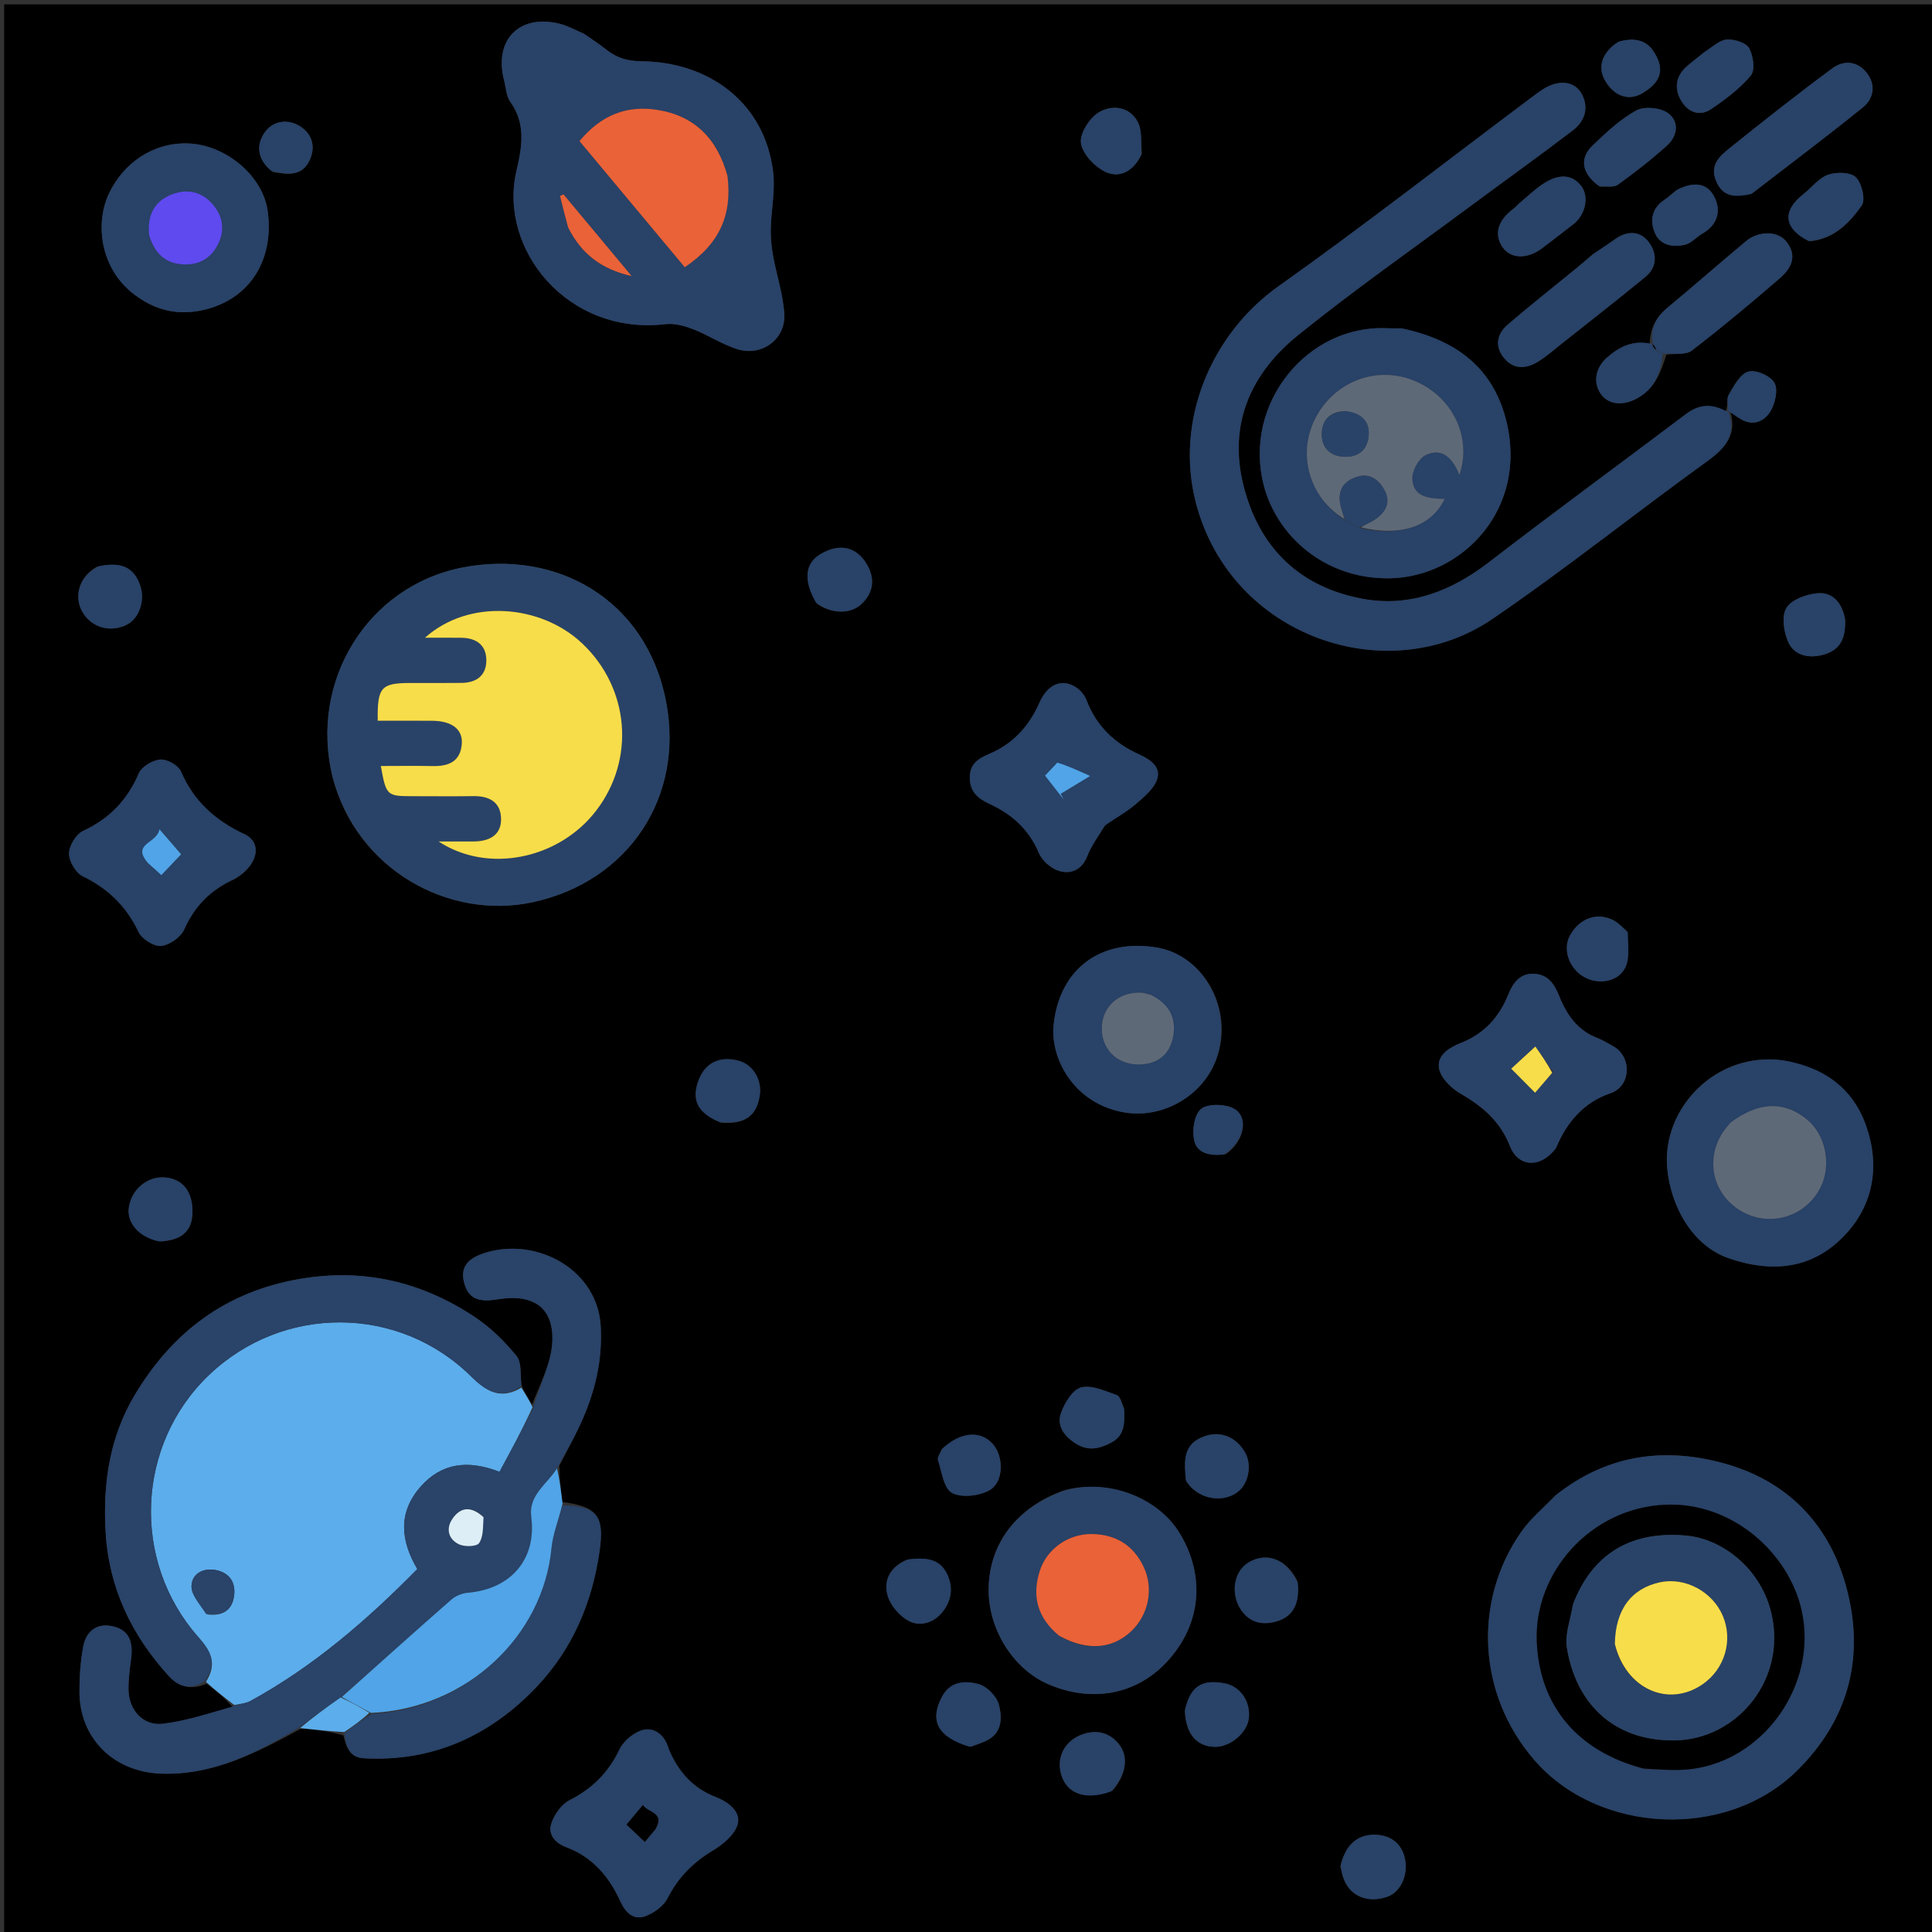 <svg version="1.1" id="Layer_1" xmlns="http://www.w3.org/2000/svg" xmlns:xlink="http://www.w3.org/1999/xlink" x="0px" y="0px"
	 width="100%" viewBox="0 0 512 512" enable-background="new 0 0 512 512" xml:space="preserve">
<rect x="0" y="0" width="512" height="512" fill="#333333" stroke="none"/>
<path fill="#000000" opacity="1" stroke="none" 
	d="
M513,169 
	C513,283.972 513,398.444 513,512.958 
	C342.403,512.958 171.806,512.958 1.104,512.958 
	C1.104,342.445 1.104,171.889 1.104,1.167 
	C171.667,1.167 342.333,1.167 513,1.167 
	C513,56.861 513,112.68 513,169 
M441.616,93.978 
	C443.894,93.663 446.767,94.121 448.35,92.903 
	C456.327,86.766 464.07,80.311 471.682,73.721 
	C475.652,70.283 475.906,66.92 473.171,63.766 
	C470.972,61.231 466.031,61.152 462.752,63.879 
	C455.768,69.688 448.952,75.7 441.955,81.494 
	C438.875,84.044 437.287,86.994 437.18,91.175 
	C432.719,90.077 429.188,91.885 425.937,94.701 
	C422.811,97.407 422.093,101.385 424.264,104.436 
	C426.375,107.4 430.339,107.561 434.02,105.467 
	C438.676,102.82 440.162,98.592 441.616,93.978 
M90.995,459.9 
	C91.72,462.892 92.627,465.751 96.421,465.963 
	C114.642,466.978 129.827,460.015 142.098,447.151 
	C151.629,437.16 156.953,424.797 158.907,410.972 
	C160.197,401.842 158.325,399.197 149.024,398.054 
	C148.663,395.056 148.302,392.058 148.245,388.417 
	C150.332,384.273 152.619,380.215 154.462,375.965 
	C157.816,368.231 159.645,360.345 159.208,351.628 
	C158.457,336.67 142.813,328.096 129.349,331.779 
	C123.879,333.276 121.698,335.85 123.158,340.479 
	C124.466,344.626 127.609,345.034 131.877,344.34 
	C141.787,342.728 146.567,346.904 146.393,355.106 
	C146.267,361.054 143.041,366.936 141.005,372.185 
	C140.052,370.709 139.1,369.234 138.216,367.022 
	C137.835,364.42 138.32,361.113 136.894,359.359 
	C133.721,355.456 129.966,351.765 125.783,348.991 
	C111.751,339.684 96.412,336.034 79.526,338.918 
	C59.954,342.261 45.742,352.91 35.73,369.652 
	C29.023,380.868 27.245,393.163 27.989,406.008 
	C28.848,420.843 34.888,433.381 44.772,444.207 
	C47.371,447.054 50.568,447.988 54.757,446.215 
	C57.204,448.095 59.651,449.976 61.694,452.478 
	C55.511,453.984 49.398,456.078 43.125,456.815 
	C37.899,457.428 34.144,453.163 34.055,447.816 
	C34.008,445.037 34.408,442.238 34.758,439.466 
	C35.239,435.651 34.541,432.323 30.457,431.135 
	C26.151,429.882 22.886,431.882 22.046,436.392 
	C21.327,440.255 21.061,444.25 21.054,448.188 
	C21.032,460.812 30.295,469.723 42.998,470.046 
	C56.572,470.39 67.944,464.585 79.919,458.024 
	C83.586,458.403 87.253,458.782 90.995,459.9 
M457.273,109.119 
	C453.638,106.864 450.258,107.124 446.802,109.731 
	C429.415,122.843 411.836,135.706 394.588,148.997 
	C384.617,156.681 373.601,160.955 361.246,158.71 
	C344.58,155.681 333.758,145.321 329.571,128.82 
	C325.402,112.388 331.481,98.928 344.05,88.78 
	C358.699,76.951 374.162,66.129 389.297,54.902 
	C398.434,48.125 407.691,41.505 416.741,34.613 
	C419.911,32.2 421.212,28.695 419.171,24.896 
	C417.334,21.479 413.165,21.027 409.102,23.536 
	C407.701,24.4 406.4,25.43 405.079,26.419 
	C382.992,42.965 361.22,59.955 338.725,75.926 
	C321.032,88.487 311.205,111.55 316.964,133.394 
	C326.356,169.015 367.92,182.856 395.497,164.029 
	C414.986,150.724 433.448,135.922 452.595,122.102 
	C457.483,118.573 460.269,115.003 458.603,109.245 
	C459.556,109.881 460.476,110.572 461.466,111.142 
	C464.732,113.023 467.651,111.537 469.176,109.017 
	C470.442,106.924 471.268,103.267 470.247,101.451 
	C469.213,99.612 465.298,97.902 463.331,98.478 
	C461.155,99.115 459.505,102.262 458.132,104.612 
	C457.484,105.72 458.019,107.52 457.273,109.119 
M88.149,206.072 
	C94.569,230.643 119.128,243.889 141.242,239.083 
	C166.589,233.574 181.429,211.18 176.502,185.856 
	C171.215,158.687 147.403,145.596 122.665,150.376 
	C97.448,155.25 81.936,180.415 88.149,206.072 
M154.508,8.84 
	C152.533,8.002 150.625,6.912 148.572,6.367 
	C137.757,3.499 130.778,10.51 133.594,21.316 
	C134.094,23.235 134.161,25.482 135.243,26.995 
	C139.458,32.894 138.336,38.951 136.85,45.36 
	C132.067,65.988 150.342,88.971 176.388,85.904 
	C178.734,85.628 181.376,86.346 183.641,87.223 
	C187.614,88.762 191.265,91.205 195.298,92.505 
	C201.796,94.598 208.248,89.95 207.847,83.218 
	C207.538,78.027 205.802,72.932 204.867,67.764 
	C204.442,65.415 204.202,62.989 204.259,60.607 
	C204.379,55.582 205.486,50.473 204.887,45.557 
	C202.619,26.954 187.606,16.412 170.052,16.236 
	C166.259,16.198 163.542,15.381 160.804,13.253 
	C158.974,11.832 157.07,10.506 154.508,8.84 
M412.036,396.471 
	C409.056,399.605 405.628,402.423 403.172,405.924 
	C390.336,424.223 391.497,448.998 406.662,466.476 
	C423.621,486.023 457.422,487.748 476.212,469.253 
	C489.656,456.02 494.086,439.753 489.596,421.792 
	C485.182,404.133 473.698,392.1 455.77,387.512 
	C440.224,383.533 425.509,385.747 412.036,396.471 
M371.116,87.014 
	C369.95,87.01 368.781,87.051 367.617,86.995 
	C346.529,85.977 329.432,106.887 334.862,128.418 
	C338.318,142.122 351.214,153.487 368.178,153.256 
	C387.425,152.995 405.288,134.825 399.04,110.975 
	C395.415,97.134 385.493,89.971 371.116,87.014 
M281.815,395.004 
	C269.594,399.397 262.327,408.801 262.004,420.644 
	C261.711,431.408 268.31,442.206 277.75,446.31 
	C288.715,451.077 300.702,449.521 309.169,440.466 
	C318.022,430.996 319.688,418.334 312.823,406.641 
	C307.108,396.905 293.796,391.737 281.815,395.004 
M472.181,281.004 
	C454.738,278.616 440.373,293.757 441.832,309.589 
	C442.774,319.811 448.584,330.199 458.227,333.486 
	C469.801,337.431 480.394,336.274 488.852,327.366 
	C496.491,319.321 498.209,309.077 494.634,298.616 
	C491.196,288.553 483.552,282.854 472.181,281.004 
M177.113,463.326 
	C176.278,459.921 173.545,457.798 170.659,458.395 
	C168.194,458.905 165.291,461.284 164.186,463.602 
	C161.249,469.762 156.954,474.012 150.918,477.084 
	C148.821,478.151 146.984,480.76 146.168,483.067 
	C145.068,486.18 147.14,488.432 150.119,489.549 
	C157.094,492.166 161.451,497.386 164.433,503.927 
	C165.759,506.837 167.877,508.933 170.968,507.83 
	C173.271,507.008 175.85,505.141 176.921,503.035 
	C179.743,497.482 183.724,493.503 189.035,490.325 
	C191.737,488.708 194.903,486.007 195.528,483.265 
	C196.26,480.056 193.025,477.529 189.701,476.245 
	C183.819,473.971 179.845,469.769 177.113,463.326 
M323.57,275.856 
	C325.138,264.142 317.383,252.88 306.515,251.093 
	C291.901,248.689 280.884,256.546 279.234,271.44 
	C278.21,280.68 284.843,292.797 298.366,294.864 
	C309.569,296.576 321.814,288.695 323.57,275.856 
M34.975,77.554 
	C40.863,82.365 47.42,83.89 54.849,81.911 
	C66.33,78.852 72.651,68.797 70.955,56.025 
	C69.706,46.61 59.772,38.233 49.585,38.005 
	C40.673,37.806 32.758,43.035 28.839,51.371 
	C25.298,58.902 26.372,70.383 34.975,77.554 
M62.349,232.873 
	C68.315,229.41 69.702,223.366 64.779,221.064 
	C57.075,217.464 51.373,212.362 47.959,204.45 
	C47.258,202.825 44.293,201.161 42.502,201.293 
	C40.461,201.443 37.551,203.15 36.789,204.936 
	C33.761,212.032 29.009,216.939 22.015,220.206 
	C20.154,221.075 18.31,224.128 18.294,226.193 
	C18.277,228.253 20.08,231.33 21.926,232.222 
	C28.681,235.487 33.486,240.191 36.723,246.987 
	C37.609,248.847 40.755,250.862 42.665,250.683 
	C44.889,250.475 47.893,248.382 48.81,246.326 
	C51.538,240.211 55.675,235.873 62.349,232.873 
M293,218.535 
	C295.731,216.706 298.663,215.11 301.132,212.979 
	C303.341,211.072 306.001,208.843 306.72,206.269 
	C307.613,203.07 304.657,201.186 301.713,199.848 
	C295.285,196.925 290.51,192.33 287.941,185.571 
	C287.451,184.281 286.397,182.975 285.248,182.209 
	C281.537,179.737 277.686,181.154 275.411,186.324 
	C272.655,192.588 268.37,197.166 262.166,199.787 
	C259.135,201.067 256.953,202.553 257.01,206.15 
	C257.069,209.796 259.067,211.591 262.302,213.077 
	C268.116,215.747 272.693,219.801 275.297,226.028 
	C276.148,228.063 278.534,230.169 280.647,230.797 
	C283.801,231.734 286.688,230.571 288.14,226.865 
	C289.216,224.119 291.031,221.664 293,218.535 
M412.474,304.035 
	C415.241,297.265 419.796,292.102 426.772,289.725 
	C432.342,287.826 432.568,279.939 427.329,277.154 
	C426.012,276.454 424.746,275.611 423.359,275.096 
	C418.093,273.139 415.164,268.881 413.252,264.079 
	C411.972,260.863 410.397,258.443 406.936,258.093 
	C402.99,257.693 401.027,260.307 399.682,263.643 
	C397.289,269.582 393.261,273.987 387.215,276.362 
	C383.94,277.649 380.641,279.771 381.404,283.331 
	C381.947,285.859 384.734,288.49 387.192,289.906 
	C392.993,293.247 397.614,297.262 400.13,303.686 
	C402.349,309.353 408.211,309.713 412.474,304.035 
M464.374,51.241 
	C474.167,43.67 484.059,36.222 493.69,28.45 
	C496.49,26.191 497.173,22.669 494.856,19.517 
	C492.392,16.163 488.683,15.826 485.615,18.094 
	C476.316,24.965 467.236,32.141 458.217,39.379 
	C455.532,41.534 452.95,43.988 454.913,48.257 
	C456.841,52.45 460.122,52.215 464.374,51.241 
M422.032,67.449 
	C420.652,68.63 419.291,69.836 417.887,70.988 
	C411.747,76.021 405.495,80.922 399.491,86.112 
	C396.631,88.583 396.069,91.889 398.665,94.967 
	C401.243,98.024 404.526,97.736 407.617,95.819 
	C409.855,94.432 411.861,92.664 413.934,91.021 
	C421.322,85.164 428.758,79.365 436.044,73.383 
	C439.335,70.682 439.106,66.923 436.819,64.013 
	C434.506,61.072 431.102,61.155 427.954,63.431 
	C426.218,64.685 424.415,65.846 422.032,67.449 
M424.105,49.514 
	C425.675,49.357 427.638,49.745 428.746,48.947 
	C433.265,45.691 437.69,42.256 441.819,38.522 
	C444.664,35.949 445.054,32.077 441.942,29.912 
	C439.904,28.495 435.726,28.123 433.604,29.286 
	C429.356,31.615 425.674,35.121 422.109,38.509 
	C418.473,41.965 419.153,46.014 424.105,49.514 
M402.474,54.02 
	C401.989,54.476 401.543,54.984 401.013,55.38 
	C396.919,58.436 395.885,62.103 398.19,65.49 
	C400.34,68.649 404.805,68.752 408.756,65.725 
	C411.509,63.616 414.264,61.512 416.998,59.379 
	C420.141,56.927 421.248,52.089 418.983,49.224 
	C416.327,45.864 412.799,46.421 409.616,48.302 
	C407.217,49.72 405.184,51.754 402.474,54.02 
M451.539,13.966 
	C449.992,15.203 448.382,16.368 446.913,17.69 
	C444.067,20.254 443.674,23.493 445.489,26.619 
	C447.27,29.688 450.369,31.018 453.509,28.884 
	C457.301,26.306 461.115,23.471 463.995,19.984 
	C465.168,18.563 464.639,14.721 463.521,12.755 
	C462.685,11.286 459.619,10.358 457.628,10.484 
	C455.713,10.605 453.904,12.391 451.539,13.966 
M479.7,63.944 
	C486.031,63.352 490.123,59.074 493.382,54.438 
	C494.444,52.927 493.395,48.528 491.813,46.978 
	C490.401,45.593 486.646,45.532 484.432,46.317 
	C481.963,47.193 480.111,49.74 477.912,51.459 
	C472.259,55.875 472.619,60.514 479.7,63.944 
M294.826,474.533 
	C298.319,470.541 299.208,465.787 296.663,462.426 
	C294.247,459.236 290.786,458.28 286.98,459.588 
	C282.064,461.277 279.774,465.914 281.333,470.586 
	C282.97,475.491 287.895,477.159 294.826,474.533 
M240.309,413.36 
	C235.975,415.15 234.032,418.739 235.251,422.908 
	C236.011,425.509 238.426,428.296 240.849,429.571 
	C243.856,431.153 247.443,430.07 249.731,427.233 
	C252.188,424.186 252.716,420.623 250.917,417.009 
	C248.837,412.831 245.016,412.78 240.309,413.36 
M314.364,392.606 
	C314.79,393.112 315.184,393.651 315.647,394.12 
	C319.062,397.582 324.588,398.084 328.131,395.271 
	C330.927,393.05 331.8,388.128 329.962,384.938 
	C327.378,380.452 322.79,378.849 318.106,381.083 
	C313.427,383.314 313.861,387.648 314.364,392.606 
M297.871,373.085 
	C297.26,371.928 296.901,370.065 295.993,369.742 
	C292.909,368.644 289.349,366.97 286.519,367.685 
	C284.272,368.252 282.149,371.752 281.196,374.393 
	C279.949,377.848 282.045,380.642 285.121,382.573 
	C288.303,384.57 291.211,384.015 294.409,382.345 
	C298.134,380.399 298.02,377.224 297.871,373.085 
M343.87,419.081 
	C341.06,413.289 335.91,411.227 331.064,413.954 
	C327.019,416.231 325.969,422.218 328.846,426.553 
	C331.198,430.098 334.679,430.764 338.355,429.661 
	C343.081,428.243 344.406,424.477 343.87,419.081 
M355.176,494.626 
	C355.483,495.732 355.703,496.871 356.111,497.938 
	C357.874,502.56 362.504,504.436 367.635,502.658 
	C371.316,501.382 373.261,496.634 372.297,492.464 
	C371.29,488.109 368.099,486.312 364.421,486.226 
	C359.598,486.114 356.53,489.106 355.176,494.626 
M191.109,297.551 
	C197.367,297.996 200.462,295.818 201.331,290.357 
	C201.993,286.194 199.564,282.141 195.798,281.126 
	C190.512,279.702 186.561,281.799 184.92,286.901 
	C183.344,291.798 185.056,295.006 191.109,297.551 
M302.649,40.674 
	C302.316,37.841 302.742,34.599 301.485,32.264 
	C299.247,28.106 294.551,27.713 291.135,29.815 
	C288.685,31.324 286.088,35.438 286.468,37.949 
	C286.903,40.817 290.093,44.193 292.942,45.54 
	C296.629,47.283 300.34,45.491 302.649,40.674 
M488.955,163.879 
	C488.172,159.788 485.713,156.85 481.594,157.225 
	C478.661,157.493 474.687,158.927 473.398,161.136 
	C472.092,163.373 472.714,167.576 473.95,170.241 
	C475.502,173.584 479.057,174.535 482.92,173.577 
	C487.686,172.394 489.186,169.173 488.955,163.879 
M42.57,328.995 
	C48.138,328.708 50.864,326.266 50.995,321.451 
	C51.146,315.854 48.462,312.404 43.667,312.03 
	C38.974,311.664 34.666,315.376 34.117,320.26 
	C33.675,324.188 36.962,327.948 42.57,328.995 
M25.739,150.166 
	C20.936,152.717 19.308,158.279 22.103,162.588 
	C24.542,166.347 29.199,167.612 33.391,165.656 
	C36.867,164.034 38.574,159.138 37.102,155.018 
	C35.43,150.342 32.097,148.768 25.739,150.166 
M216.556,160.028 
	C220.36,162.731 225.429,162.835 228.363,160.014 
	C231.513,156.986 231.932,153.346 229.742,149.597 
	C226.946,144.81 222.413,143.878 217.392,146.875 
	C213.332,149.297 212.829,153.848 216.556,160.028 
M314.005,453.601 
	C314.276,459.528 317.126,462.862 321.975,462.927 
	C326.117,462.982 330.616,459.12 330.968,455.206 
	C331.373,450.715 328.569,446.808 324.416,446.078 
	C318.393,445.019 315.467,446.903 314.005,453.601 
M257.357,462.922 
	C258.586,462.438 259.828,461.986 261.041,461.465 
	C265.609,459.503 265.653,455.318 264.698,451.721 
	C264.115,449.529 261.54,446.9 259.363,446.315 
	C255.787,445.354 251.782,445.431 249.528,449.86 
	C246.341,456.12 248.518,460.352 257.357,462.922 
M431.147,246.76 
	C430.014,245.817 428.999,244.656 427.727,243.969 
	C423.371,241.616 418.61,243.294 416.062,247.921 
	C414.149,251.397 415.643,256.23 419.382,258.655 
	C423.131,261.087 428.723,260.413 430.706,256.433 
	C431.969,253.899 431.396,250.449 431.147,246.76 
M249.476,384.196 
	C249.152,385.131 248.345,386.223 248.588,386.975 
	C249.578,390.042 250.109,394.451 252.288,395.627 
	C254.808,396.988 259.424,396.459 262.153,394.965 
	C266.045,392.835 266.064,385.993 263.094,382.677 
	C259.818,379.02 254.607,379.387 249.476,384.196 
M444.209,50.43 
	C443.184,51.27 442.223,52.208 441.121,52.931 
	C437.771,55.126 437.185,58.414 438.525,61.648 
	C439.929,65.037 443.349,65.63 446.602,64.836 
	C448.23,64.438 449.533,62.838 451.08,61.95 
	C455.088,59.649 456.244,56.046 454.341,52.225 
	C452.369,48.267 448.656,48.171 444.209,50.43 
M428.809,11.106 
	C428.285,11.502 427.724,11.858 427.241,12.3 
	C423.965,15.303 423.428,18.81 426.019,22.37 
	C428.42,25.669 431.953,26.777 435.488,24.555 
	C438.566,22.619 441.247,19.985 439.269,15.558 
	C437.305,11.164 434.331,9.64 428.809,11.106 
M72.309,45.581 
	C75.972,46.228 79.812,46.836 81.889,42.792 
	C83.664,39.336 83.008,35.806 79.692,33.588 
	C76.414,31.396 72.472,31.983 70.307,34.886 
	C67.908,38.102 67.939,42.111 72.309,45.581 
M324.867,305.869 
	C330.165,302.1 331.073,295.29 326.26,293.452 
	C323.86,292.535 319.765,292.526 318.171,293.993 
	C316.463,295.563 315.908,299.536 316.45,302.125 
	C317.189,305.654 320.621,306.428 324.867,305.869 
z"/>
<path fill="#5CADEB" opacity="1" stroke="none" 
	d="
M138.148,367.759 
	C139.1,369.234 140.052,370.709 141.139,372.905 
	C138.306,379.103 135.339,384.581 132.376,390.05 
	C123.845,386.752 116.938,387.768 111.453,393.999 
	C105.461,400.806 106.113,408.235 110.594,415.814 
	C97.191,429.43 83.006,441.679 66.337,450.796 
	C65.101,451.472 63.52,451.518 62.099,451.856 
	C59.651,449.976 57.204,448.095 54.582,445.697 
	C57.765,440.716 55.695,437.394 52.519,433.798 
	C34.709,413.628 36.086,382.765 55.455,364.33 
	C74.992,345.734 105.578,345.747 124.837,364.753 
	C129.03,368.892 132.749,370.955 138.148,367.759 
M54.971,427.829 
	C58.898,428.326 61.565,426.832 62.055,422.762 
	C62.464,419.358 60.811,416.873 57.414,416.128 
	C53.995,415.378 50.878,416.942 50.752,420.288 
	C50.661,422.677 52.986,425.157 54.971,427.829 
z"/>
<path fill="#284268" opacity="1" stroke="none" 
	d="
M457.958,108.933 
	C460.269,115.003 457.483,118.573 452.595,122.102 
	C433.448,135.922 414.986,150.724 395.497,164.029 
	C367.92,182.856 326.356,169.015 316.964,133.394 
	C311.205,111.55 321.032,88.487 338.725,75.926 
	C361.22,59.955 382.992,42.965 405.079,26.419 
	C406.4,25.43 407.701,24.4 409.102,23.536 
	C413.165,21.027 417.334,21.479 419.171,24.896 
	C421.212,28.695 419.911,32.2 416.741,34.613 
	C407.691,41.505 398.434,48.125 389.297,54.902 
	C374.162,66.129 358.699,76.951 344.05,88.78 
	C331.481,98.928 325.402,112.388 329.571,128.82 
	C333.758,145.321 344.58,155.681 361.246,158.71 
	C373.601,160.955 384.617,156.681 394.588,148.997 
	C411.836,135.706 429.415,122.843 446.802,109.731 
	C450.258,107.124 453.638,106.864 457.629,109.045 
	C457.985,108.972 457.958,108.933 457.958,108.933 
z"/>
<path fill="#294368" opacity="1" stroke="none" 
	d="
M88.088,205.655 
	C81.936,180.415 97.448,155.25 122.665,150.376 
	C147.403,145.596 171.215,158.687 176.502,185.856 
	C181.429,211.18 166.589,233.574 141.242,239.083 
	C119.128,243.889 94.569,230.643 88.088,205.655 
M125.202,222.997 
	C122.482,222.997 119.761,222.997 116.223,222.997 
	C129.343,231.627 148.127,227.647 157.945,214.894 
	C168.465,201.23 166.83,182.37 154.3,170.521 
	C143.306,160.124 124.267,158.564 112.619,169.01 
	C116.165,169.01 119.273,168.965 122.379,169.022 
	C126.286,169.094 128.889,171.002 128.884,175.007 
	C128.879,179.014 126.261,180.922 122.361,180.976 
	C117.866,181.037 113.371,180.997 108.875,180.997 
	C100.967,180.999 99.97,182.09 100.1,191.003 
	C104.897,191.003 109.704,190.973 114.51,191.011 
	C119.738,191.052 122.679,193.257 122.378,197.152 
	C122.018,201.813 118.887,203.106 114.695,203.018 
	C110.138,202.924 105.577,202.997 100.916,202.997 
	C102.358,210.891 102.483,211 109.47,211.002 
	C114.798,211.003 120.127,211.063 125.453,210.984 
	C129.504,210.924 132.572,212.448 132.777,216.697 
	C132.982,220.923 130.215,222.922 125.202,222.997 
z"/>
<path fill="#294268" opacity="1" stroke="none" 
	d="
M154.853,8.989 
	C157.07,10.506 158.974,11.832 160.804,13.253 
	C163.542,15.381 166.259,16.198 170.052,16.236 
	C187.606,16.412 202.619,26.954 204.887,45.557 
	C205.486,50.473 204.379,55.582 204.259,60.607 
	C204.202,62.989 204.442,65.415 204.867,67.764 
	C205.802,72.932 207.538,78.027 207.847,83.218 
	C208.248,89.95 201.796,94.598 195.298,92.505 
	C191.265,91.205 187.614,88.762 183.641,87.223 
	C181.376,86.346 178.734,85.628 176.388,85.904 
	C150.342,88.971 132.067,65.988 136.85,45.36 
	C138.336,38.951 139.458,32.894 135.243,26.995 
	C134.161,25.482 134.094,23.235 133.594,21.316 
	C130.778,10.51 137.757,3.499 148.572,6.367 
	C150.625,6.912 152.533,8.002 154.853,8.989 
M192.709,46.226 
	C190.079,36.645 183.929,30.621 174.12,29.109 
	C166.354,27.913 159.54,30.228 153.566,37.385 
	C162.949,48.627 172.14,59.641 181.468,70.817 
	C190.823,64.539 194.043,56.82 192.709,46.226 
M150.743,60.623 
	C154.059,67.225 159.257,71.321 167.396,73.163 
	C160.955,65.442 155.144,58.475 149.332,51.508 
	C149.026,51.649 148.719,51.789 148.413,51.93 
	C149.073,54.607 149.734,57.283 150.743,60.623 
z"/>
<path fill="#294369" opacity="1" stroke="none" 
	d="
M61.896,452.167 
	C63.52,451.518 65.101,451.472 66.337,450.796 
	C83.006,441.679 97.191,429.43 110.594,415.814 
	C106.113,408.235 105.461,400.806 111.453,393.999 
	C116.938,387.768 123.845,386.752 132.376,390.05 
	C135.339,384.581 138.306,379.103 141.236,373.236 
	C143.041,366.936 146.267,361.054 146.393,355.106 
	C146.567,346.904 141.787,342.728 131.877,344.34 
	C127.609,345.034 124.466,344.626 123.158,340.479 
	C121.698,335.85 123.879,333.276 129.349,331.779 
	C142.813,328.096 158.457,336.67 159.208,351.628 
	C159.645,360.345 157.816,368.231 154.462,375.965 
	C152.619,380.215 150.332,384.273 147.764,388.807 
	C144.962,393.368 140.034,396.175 140.786,401.952 
	C142.243,413.136 135.475,421.115 123.959,422.099 
	C122.46,422.227 120.749,422.915 119.624,423.901 
	C109.878,432.436 100.244,441.099 90.265,449.838 
	C86.333,452.608 82.713,455.265 79.093,457.921 
	C67.944,464.585 56.572,470.39 42.998,470.046 
	C30.295,469.723 21.032,460.812 21.054,448.188 
	C21.061,444.25 21.327,440.255 22.046,436.392 
	C22.886,431.882 26.151,429.882 30.457,431.135 
	C34.541,432.323 35.239,435.651 34.758,439.466 
	C34.408,442.238 34.008,445.037 34.055,447.816 
	C34.144,453.163 37.899,457.428 43.125,456.815 
	C49.398,456.078 55.511,453.984 61.896,452.167 
M127.9,401.75 
	C124.944,399.116 122.092,399.266 119.878,402.529 
	C118.066,405.201 118.893,407.945 121.631,409.26 
	C123.113,409.972 126.307,409.892 126.961,408.947 
	C128.136,407.25 127.977,404.63 127.9,401.75 
z"/>
<path fill="#284268" opacity="1" stroke="none" 
	d="
M412.298,396.227 
	C425.509,385.747 440.224,383.533 455.77,387.512 
	C473.698,392.1 485.182,404.133 489.596,421.792 
	C494.086,439.753 489.656,456.02 476.212,469.253 
	C457.422,487.748 423.621,486.023 406.662,466.476 
	C391.497,448.998 390.336,424.223 403.172,405.924 
	C405.628,402.423 409.056,399.605 412.298,396.227 
M435.946,468.83 
	C439.534,468.892 443.143,469.238 446.705,468.967 
	C467.085,467.421 481.949,446.482 477.419,426.637 
	C473.929,411.349 458.883,397.979 441.275,398.767 
	C421.372,399.657 406.578,416.851 407.257,434.913 
	C407.893,451.856 417.876,464.085 435.946,468.83 
z"/>
<path fill="#294369" opacity="1" stroke="none" 
	d="
M138.182,367.39 
	C132.749,370.955 129.03,368.892 124.837,364.753 
	C105.578,345.747 74.992,345.734 55.455,364.33 
	C36.086,382.765 34.709,413.628 52.519,433.798 
	C55.695,437.394 57.765,440.716 54.289,445.52 
	C50.568,447.988 47.371,447.054 44.772,444.207 
	C34.888,433.381 28.848,420.843 27.989,406.008 
	C27.245,393.163 29.023,380.868 35.73,369.652 
	C45.742,352.91 59.954,342.261 79.526,338.918 
	C96.412,336.034 111.751,339.684 125.783,348.991 
	C129.966,351.765 133.721,355.456 136.894,359.359 
	C138.32,361.113 137.835,364.42 138.182,367.39 
z"/>
<path fill="#284268" opacity="1" stroke="none" 
	d="
M371.562,87.029 
	C385.493,89.971 395.415,97.134 399.04,110.975 
	C405.288,134.825 387.425,152.995 368.178,153.256 
	C351.214,153.487 338.318,142.122 334.862,128.418 
	C329.432,106.887 346.529,85.977 367.617,86.995 
	C368.781,87.051 369.95,87.01 371.562,87.029 
M360.863,140.047 
	C371.358,142.265 379.3,139.505 382.857,132.219 
	C378.84,132.135 374.466,131.863 374.277,126.816 
	C374.198,124.717 376.01,121.463 377.844,120.59 
	C382.29,118.476 385.032,121.559 386.767,125.871 
	C390.137,115.844 384.933,105.208 375.021,100.996 
	C364.918,96.702 353.462,101.07 348.448,111.128 
	C343.718,120.616 347.12,132.046 356.629,137.949 
	C357.766,138.632 358.902,139.315 360.863,140.047 
z"/>
<path fill="#294268" opacity="1" stroke="none" 
	d="
M282.231,394.964 
	C293.796,391.737 307.108,396.905 312.823,406.641 
	C319.688,418.334 318.022,430.996 309.169,440.466 
	C300.702,449.521 288.715,451.077 277.75,446.31 
	C268.31,442.206 261.711,431.408 262.004,420.644 
	C262.327,408.801 269.594,399.397 282.231,394.964 
M280.981,433.729 
	C288.082,437.573 294.767,437.055 299.807,432.273 
	C304.381,427.933 305.774,421.054 303.128,415.343 
	C300.408,409.472 295.633,406.6 289.273,406.537 
	C283.132,406.475 277.436,410.448 275.562,416.267 
	C273.431,422.884 274.853,428.708 280.981,433.729 
z"/>
<path fill="#284268" opacity="1" stroke="none" 
	d="
M472.628,281.008 
	C483.552,282.854 491.196,288.553 494.634,298.616 
	C498.209,309.077 496.491,319.321 488.852,327.366 
	C480.394,336.274 469.801,337.431 458.227,333.486 
	C448.584,330.199 442.774,319.811 441.832,309.589 
	C440.373,293.757 454.738,278.616 472.628,281.008 
M458.293,297.797 
	C457.603,298.73 456.827,299.613 456.236,300.606 
	C451.811,308.045 454.254,316.989 461.816,321.158 
	C469.359,325.316 478.785,322.275 482.549,314.469 
	C485.394,308.569 483.774,300.705 478.889,296.7 
	C472.817,291.722 466.072,291.916 458.293,297.797 
z"/>
<path fill="#284268" opacity="1" stroke="none" 
	d="
M177.292,463.655 
	C179.845,469.769 183.819,473.971 189.701,476.245 
	C193.025,477.529 196.26,480.056 195.528,483.265 
	C194.903,486.007 191.737,488.708 189.035,490.325 
	C183.724,493.503 179.743,497.482 176.921,503.035 
	C175.85,505.141 173.271,507.008 170.968,507.83 
	C167.877,508.933 165.759,506.837 164.433,503.927 
	C161.451,497.386 157.094,492.166 150.119,489.549 
	C147.14,488.432 145.068,486.18 146.168,483.067 
	C146.984,480.76 148.821,478.151 150.918,477.084 
	C156.954,474.012 161.249,469.762 164.186,463.602 
	C165.291,461.284 168.194,458.905 170.659,458.395 
	C173.545,457.798 176.278,459.921 177.292,463.655 
M173.841,484.628 
	C176.368,480.244 171.711,480.453 170.381,478.351 
	C168.757,480.286 167.457,481.835 166.031,483.535 
	C167.77,485.182 169.276,486.608 170.88,488.128 
	C171.934,486.851 172.657,485.975 173.841,484.628 
z"/>
<path fill="#284268" opacity="1" stroke="none" 
	d="
M323.391,276.236 
	C321.814,288.695 309.569,296.576 298.366,294.864 
	C284.843,292.797 278.21,280.68 279.234,271.44 
	C280.884,256.546 291.901,248.689 306.515,251.093 
	C317.383,252.88 325.138,264.142 323.391,276.236 
M304.625,263.504 
	C303.814,263.35 303.006,263.079 302.192,263.06 
	C296.19,262.922 291.902,267.03 291.998,272.771 
	C292.094,278.516 296.529,282.425 302.495,282.075 
	C306.869,281.819 309.775,279.421 310.739,275.386 
	C311.94,270.358 310.244,266.225 304.625,263.504 
z"/>
<path fill="#284268" opacity="1" stroke="none" 
	d="
M34.685,77.333 
	C26.372,70.383 25.298,58.902 28.839,51.371 
	C32.758,43.035 40.673,37.806 49.585,38.005 
	C59.772,38.233 69.706,46.61 70.955,56.025 
	C72.651,68.797 66.33,78.852 54.849,81.911 
	C47.42,83.89 40.863,82.365 34.685,77.333 
M39.635,62.735 
	C40.975,67.167 43.798,69.826 48.555,70.07 
	C52.581,70.278 55.7,68.612 57.596,65.073 
	C59.705,61.14 59.181,57.321 56.251,53.998 
	C53.418,50.787 49.664,50.02 45.798,51.42 
	C41.008,53.155 38.953,56.907 39.635,62.735 
z"/>
<path fill="#284268" opacity="1" stroke="none" 
	d="
M62.003,232.997 
	C55.675,235.873 51.538,240.211 48.81,246.326 
	C47.893,248.382 44.889,250.475 42.665,250.683 
	C40.755,250.862 37.609,248.847 36.723,246.987 
	C33.486,240.191 28.681,235.487 21.926,232.222 
	C20.08,231.33 18.277,228.253 18.294,226.193 
	C18.31,224.128 20.154,221.075 22.015,220.206 
	C29.009,216.939 33.761,212.032 36.789,204.936 
	C37.551,203.15 40.461,201.443 42.502,201.293 
	C44.293,201.161 47.258,202.825 47.959,204.45 
	C51.373,212.362 57.075,217.464 64.779,221.064 
	C69.702,223.366 68.315,229.41 62.003,232.997 
M39.48,228.978 
	C40.53,229.917 41.579,230.855 42.759,231.911 
	C44.729,229.841 46.4,228.085 48.002,226.401 
	C46.119,224.224 44.519,222.375 42.254,219.756 
	C41.609,223.63 34.684,223.468 39.48,228.978 
z"/>
<path fill="#284268" opacity="1" stroke="none" 
	d="
M292.758,218.807 
	C291.031,221.664 289.216,224.119 288.14,226.865 
	C286.688,230.571 283.801,231.734 280.647,230.797 
	C278.534,230.169 276.148,228.063 275.297,226.028 
	C272.693,219.801 268.116,215.747 262.302,213.077 
	C259.067,211.591 257.069,209.796 257.01,206.15 
	C256.953,202.553 259.135,201.067 262.166,199.787 
	C268.37,197.166 272.655,192.588 275.411,186.324 
	C277.686,181.154 281.537,179.737 285.248,182.209 
	C286.397,182.975 287.451,184.281 287.941,185.571 
	C290.51,192.33 295.285,196.925 301.713,199.848 
	C304.657,201.186 307.613,203.07 306.72,206.269 
	C306.001,208.843 303.341,211.072 301.132,212.979 
	C298.663,215.11 295.731,216.706 292.758,218.807 
M279.958,202.35 
	C278.728,203.655 277.497,204.959 276.94,205.55 
	C278.729,207.84 280.315,209.871 281.902,211.902 
	C281.634,211.39 281.366,210.878 281.098,210.366 
	C283.214,209.086 285.33,207.806 288.907,205.641 
	C285.153,203.954 282.8,202.897 279.958,202.35 
z"/>
<path fill="#294268" opacity="1" stroke="none" 
	d="
M412.286,304.366 
	C408.211,309.713 402.349,309.353 400.13,303.686 
	C397.614,297.262 392.993,293.247 387.192,289.906 
	C384.734,288.49 381.947,285.859 381.404,283.331 
	C380.641,279.771 383.94,277.649 387.215,276.362 
	C393.261,273.987 397.289,269.582 399.682,263.643 
	C401.027,260.307 402.99,257.693 406.936,258.093 
	C410.397,258.443 411.972,260.863 413.252,264.079 
	C415.164,268.881 418.093,273.139 423.359,275.096 
	C424.746,275.611 426.012,276.454 427.329,277.154 
	C432.568,279.939 432.342,287.826 426.772,289.725 
	C419.796,292.102 415.241,297.265 412.286,304.366 
M411.596,284.052 
	C410.036,281.828 408.475,279.604 406.884,277.337 
	C404.427,279.596 402.52,281.349 400.487,283.218 
	C402.623,285.369 404.455,287.213 406.816,289.59 
	C408.336,287.805 409.716,286.184 411.596,284.052 
z"/>
<path fill="#294369" opacity="1" stroke="none" 
	d="
M149.137,398.911 
	C158.325,399.197 160.197,401.842 158.907,410.972 
	C156.953,424.797 151.629,437.16 142.098,447.151 
	C129.827,460.015 114.642,466.978 96.421,465.963 
	C92.627,465.751 91.72,462.892 91.28,459.388 
	C93.754,457.303 95.943,455.73 98.566,454.198 
	C123.559,452.854 143.916,433.715 146.154,410.222 
	C146.518,406.392 148.112,402.678 149.137,398.911 
z"/>
<path fill="#50A4E7" opacity="1" stroke="none" 
	d="
M149.081,398.482 
	C148.112,402.678 146.518,406.392 146.154,410.222 
	C143.916,433.715 123.559,452.854 98.32,453.939 
	C95.286,452.334 92.931,451.029 90.577,449.723 
	C100.244,441.099 109.878,432.436 119.624,423.901 
	C120.749,422.915 122.46,422.227 123.959,422.099 
	C135.475,421.115 142.243,413.136 140.786,401.952 
	C140.034,396.175 144.962,393.368 147.612,389.129 
	C148.302,392.058 148.663,395.056 149.081,398.482 
z"/>
<path fill="#284268" opacity="1" stroke="none" 
	d="
M464.037,51.441 
	C460.122,52.215 456.841,52.45 454.913,48.257 
	C452.95,43.988 455.532,41.534 458.217,39.379 
	C467.236,32.141 476.316,24.965 485.615,18.094 
	C488.683,15.826 492.392,16.163 494.856,19.517 
	C497.173,22.669 496.49,26.191 493.69,28.45 
	C484.059,36.222 474.167,43.67 464.037,51.441 
z"/>
<path fill="#284268" opacity="1" stroke="none" 
	d="
M422.337,67.249 
	C424.415,65.846 426.218,64.685 427.954,63.431 
	C431.102,61.155 434.506,61.072 436.819,64.013 
	C439.106,66.923 439.335,70.682 436.044,73.383 
	C428.758,79.365 421.322,85.164 413.934,91.021 
	C411.861,92.664 409.855,94.432 407.617,95.819 
	C404.526,97.736 401.243,98.024 398.665,94.967 
	C396.069,91.889 396.631,88.583 399.491,86.112 
	C405.495,80.922 411.747,76.021 417.887,70.988 
	C419.291,69.836 420.652,68.63 422.337,67.249 
z"/>
<path fill="#284268" opacity="1" stroke="none" 
	d="
M438.047,91.017 
	C437.287,86.994 438.875,84.044 441.955,81.494 
	C448.952,75.7 455.768,69.688 462.752,63.879 
	C466.031,61.152 470.972,61.231 473.171,63.766 
	C475.906,66.92 475.652,70.283 471.682,73.721 
	C464.07,80.311 456.327,86.766 448.35,92.903 
	C446.767,94.121 443.894,93.663 441.032,93.717 
	C439.93,93.287 439.411,93.117 438.9,92.649 
	C438.598,91.887 438.291,91.421 437.999,90.972 
	C438.013,90.989 438.047,91.017 438.047,91.017 
z"/>
<path fill="#284268" opacity="1" stroke="none" 
	d="
M423.766,49.32 
	C419.153,46.014 418.473,41.965 422.109,38.509 
	C425.674,35.121 429.356,31.615 433.604,29.286 
	C435.726,28.123 439.904,28.495 441.942,29.912 
	C445.054,32.077 444.664,35.949 441.819,38.522 
	C437.69,42.256 433.265,45.691 428.746,48.947 
	C427.638,49.745 425.675,49.357 423.766,49.32 
z"/>
<path fill="#284268" opacity="1" stroke="none" 
	d="
M402.731,53.767 
	C405.184,51.754 407.217,49.72 409.616,48.302 
	C412.799,46.421 416.327,45.864 418.983,49.224 
	C421.248,52.089 420.141,56.927 416.998,59.379 
	C414.264,61.512 411.509,63.616 408.756,65.725 
	C404.805,68.752 400.34,68.649 398.19,65.49 
	C395.885,62.103 396.919,58.436 401.013,55.38 
	C401.543,54.984 401.989,54.476 402.731,53.767 
z"/>
<path fill="#284268" opacity="1" stroke="none" 
	d="
M451.793,13.706 
	C453.904,12.391 455.713,10.605 457.628,10.484 
	C459.619,10.358 462.685,11.286 463.521,12.755 
	C464.639,14.721 465.168,18.563 463.995,19.984 
	C461.115,23.471 457.301,26.306 453.509,28.884 
	C450.369,31.018 447.27,29.688 445.489,26.619 
	C443.674,23.493 444.067,20.254 446.913,17.69 
	C448.382,16.368 449.992,15.203 451.793,13.706 
z"/>
<path fill="#284268" opacity="1" stroke="none" 
	d="
M479.312,63.894 
	C472.619,60.514 472.259,55.875 477.912,51.459 
	C480.111,49.74 481.963,47.193 484.432,46.317 
	C486.646,45.532 490.401,45.593 491.813,46.978 
	C493.395,48.528 494.444,52.927 493.382,54.438 
	C490.123,59.074 486.031,63.352 479.312,63.894 
z"/>
<path fill="#284268" opacity="1" stroke="none" 
	d="
M294.476,474.727 
	C287.895,477.159 282.97,475.491 281.333,470.586 
	C279.774,465.914 282.064,461.277 286.98,459.588 
	C290.786,458.28 294.247,459.236 296.663,462.426 
	C299.208,465.787 298.319,470.541 294.476,474.727 
z"/>
<path fill="#284268" opacity="1" stroke="none" 
	d="
M240.699,413.244 
	C245.016,412.78 248.837,412.831 250.917,417.009 
	C252.716,420.623 252.188,424.186 249.731,427.233 
	C247.443,430.07 243.856,431.153 240.849,429.571 
	C238.426,428.296 236.011,425.509 235.251,422.908 
	C234.032,418.739 235.975,415.15 240.699,413.244 
z"/>
<path fill="#284268" opacity="1" stroke="none" 
	d="
M314.246,392.215 
	C313.861,387.648 313.427,383.314 318.106,381.083 
	C322.79,378.849 327.378,380.452 329.962,384.938 
	C331.8,388.128 330.927,393.05 328.131,395.271 
	C324.588,398.084 319.062,397.582 315.647,394.12 
	C315.184,393.651 314.79,393.112 314.246,392.215 
z"/>
<path fill="#284268" opacity="1" stroke="none" 
	d="
M297.914,373.488 
	C298.02,377.224 298.134,380.399 294.409,382.345 
	C291.211,384.015 288.303,384.57 285.121,382.573 
	C282.045,380.642 279.949,377.848 281.196,374.393 
	C282.149,371.752 284.272,368.252 286.519,367.685 
	C289.349,366.97 292.909,368.644 295.993,369.742 
	C296.901,370.065 297.26,371.928 297.914,373.488 
z"/>
<path fill="#284268" opacity="1" stroke="none" 
	d="
M343.913,419.484 
	C344.406,424.477 343.081,428.243 338.355,429.661 
	C334.679,430.764 331.198,430.098 328.846,426.553 
	C325.969,422.218 327.019,416.231 331.064,413.954 
	C335.91,411.227 341.06,413.289 343.913,419.484 
z"/>
<path fill="#284268" opacity="1" stroke="none" 
	d="
M355.336,494.279 
	C356.53,489.106 359.598,486.114 364.421,486.226 
	C368.099,486.312 371.29,488.109 372.297,492.464 
	C373.261,496.634 371.316,501.382 367.635,502.658 
	C362.504,504.436 357.874,502.56 356.111,497.938 
	C355.703,496.871 355.483,495.732 355.336,494.279 
z"/>
<path fill="#284268" opacity="1" stroke="none" 
	d="
M190.761,297.373 
	C185.056,295.006 183.344,291.798 184.92,286.901 
	C186.561,281.799 190.512,279.702 195.798,281.126 
	C199.564,282.141 201.993,286.194 201.331,290.357 
	C200.462,295.818 197.367,297.996 190.761,297.373 
z"/>
<path fill="#284268" opacity="1" stroke="none" 
	d="
M302.439,41.021 
	C300.34,45.491 296.629,47.283 292.942,45.54 
	C290.093,44.193 286.903,40.817 286.468,37.949 
	C286.088,35.438 288.685,31.324 291.135,29.815 
	C294.551,27.713 299.247,28.106 301.485,32.264 
	C302.742,34.599 302.316,37.841 302.439,41.021 
z"/>
<path fill="#284268" opacity="1" stroke="none" 
	d="
M488.97,164.287 
	C489.186,169.173 487.686,172.394 482.92,173.577 
	C479.057,174.535 475.502,173.584 473.95,170.241 
	C472.714,167.576 472.092,163.373 473.398,161.136 
	C474.687,158.927 478.661,157.493 481.594,157.225 
	C485.713,156.85 488.172,159.788 488.97,164.287 
z"/>
<path fill="#284268" opacity="1" stroke="none" 
	d="
M42.158,328.991 
	C36.962,327.948 33.675,324.188 34.117,320.26 
	C34.666,315.376 38.974,311.664 43.667,312.03 
	C48.462,312.404 51.146,315.854 50.995,321.451 
	C50.864,326.266 48.138,328.708 42.158,328.991 
z"/>
<path fill="#284268" opacity="1" stroke="none" 
	d="
M26.113,150.086 
	C32.097,148.768 35.43,150.342 37.102,155.018 
	C38.574,159.138 36.867,164.034 33.391,165.656 
	C29.199,167.612 24.542,166.347 22.103,162.588 
	C19.308,158.279 20.936,152.717 26.113,150.086 
z"/>
<path fill="#284268" opacity="1" stroke="none" 
	d="
M216.279,159.739 
	C212.829,153.848 213.332,149.297 217.392,146.875 
	C222.413,143.878 226.946,144.81 229.742,149.597 
	C231.932,153.346 231.513,156.986 228.363,160.014 
	C225.429,162.835 220.36,162.731 216.279,159.739 
z"/>
<path fill="#284268" opacity="1" stroke="none" 
	d="
M314.009,453.188 
	C315.467,446.903 318.393,445.019 324.416,446.078 
	C328.569,446.808 331.373,450.715 330.968,455.206 
	C330.616,459.12 326.117,462.982 321.975,462.927 
	C317.126,462.862 314.276,459.528 314.009,453.188 
z"/>
<path fill="#284268" opacity="1" stroke="none" 
	d="
M256.971,462.923 
	C248.518,460.352 246.341,456.12 249.528,449.86 
	C251.782,445.431 255.787,445.354 259.363,446.315 
	C261.54,446.9 264.115,449.529 264.698,451.721 
	C265.653,455.318 265.609,459.503 261.041,461.465 
	C259.828,461.986 258.586,462.438 256.971,462.923 
z"/>
<path fill="#284268" opacity="1" stroke="none" 
	d="
M431.396,247.085 
	C431.396,250.449 431.969,253.899 430.706,256.433 
	C428.723,260.413 423.131,261.087 419.382,258.655 
	C415.643,256.23 414.149,251.397 416.062,247.921 
	C418.61,243.294 423.371,241.616 427.727,243.969 
	C428.999,244.656 430.014,245.817 431.396,247.085 
z"/>
<path fill="#284268" opacity="1" stroke="none" 
	d="
M249.723,383.898 
	C254.607,379.387 259.818,379.02 263.094,382.677 
	C266.064,385.993 266.045,392.835 262.153,394.965 
	C259.424,396.459 254.808,396.988 252.288,395.627 
	C250.109,394.451 249.578,390.042 248.588,386.975 
	C248.345,386.223 249.152,385.131 249.723,383.898 
z"/>
<path fill="#284268" opacity="1" stroke="none" 
	d="
M444.554,50.248 
	C448.656,48.171 452.369,48.267 454.341,52.225 
	C456.244,56.046 455.088,59.649 451.08,61.95 
	C449.533,62.838 448.23,64.438 446.602,64.836 
	C443.349,65.63 439.929,65.037 438.525,61.648 
	C437.185,58.414 437.771,55.126 441.121,52.931 
	C442.223,52.208 443.184,51.27 444.554,50.248 
z"/>
<path fill="#284268" opacity="1" stroke="none" 
	d="
M438.893,92.947 
	C439.411,93.117 439.93,93.287 440.667,93.619 
	C440.162,98.592 438.676,102.82 434.02,105.467 
	C430.339,107.561 426.375,107.4 424.264,104.436 
	C422.093,101.385 422.811,97.407 425.937,94.701 
	C429.188,91.885 432.719,90.077 437.614,91.096 
	C438.047,91.017 438.013,90.989 437.885,91.266 
	C438.135,92.011 438.514,92.479 438.893,92.947 
z"/>
<path fill="#284268" opacity="1" stroke="none" 
	d="
M429.167,10.977 
	C434.331,9.64 437.305,11.164 439.269,15.558 
	C441.247,19.985 438.566,22.619 435.488,24.555 
	C431.953,26.777 428.42,25.669 426.019,22.37 
	C423.428,18.81 423.965,15.303 427.241,12.3 
	C427.724,11.858 428.285,11.502 429.167,10.977 
z"/>
<path fill="#284268" opacity="1" stroke="none" 
	d="
M71.988,45.326 
	C67.939,42.111 67.908,38.102 70.307,34.886 
	C72.472,31.983 76.414,31.396 79.692,33.588 
	C83.008,35.806 83.664,39.336 81.889,42.792 
	C79.812,46.836 75.972,46.228 71.988,45.326 
z"/>
<path fill="#284268" opacity="1" stroke="none" 
	d="
M324.469,305.913 
	C320.621,306.428 317.189,305.654 316.45,302.125 
	C315.908,299.536 316.463,295.563 318.171,293.993 
	C319.765,292.526 323.86,292.535 326.26,293.452 
	C331.073,295.29 330.165,302.1 324.469,305.913 
z"/>
<path fill="#284268" opacity="1" stroke="none" 
	d="
M458.001,108.989 
	C458.019,107.52 457.484,105.72 458.132,104.612 
	C459.505,102.262 461.155,99.115 463.331,98.478 
	C465.298,97.902 469.213,99.612 470.247,101.451 
	C471.268,103.267 470.442,106.924 469.176,109.017 
	C467.651,111.537 464.732,113.023 461.466,111.142 
	C460.476,110.572 459.556,109.881 458.281,109.089 
	C457.958,108.933 457.985,108.972 458.001,108.989 
z"/>
<path fill="#5CADEB" opacity="1" stroke="none" 
	d="
M90.265,449.838 
	C92.931,451.029 95.286,452.334 97.886,453.899 
	C95.943,455.73 93.754,457.303 91.242,459.019 
	C87.253,458.782 83.586,458.403 79.506,457.973 
	C82.713,455.265 86.333,452.608 90.265,449.838 
z"/>
<path fill="#294369" opacity="1" stroke="none" 
	d="
M54.602,427.713 
	C52.986,425.157 50.661,422.677 50.752,420.288 
	C50.878,416.942 53.995,415.378 57.414,416.128 
	C60.811,416.873 62.464,419.358 62.055,422.762 
	C61.565,426.832 58.898,428.326 54.602,427.713 
z"/>
<path fill="#F8DD4A" opacity="1" stroke="none" 
	d="
M125.635,222.995 
	C130.215,222.922 132.982,220.923 132.777,216.697 
	C132.572,212.448 129.504,210.924 125.453,210.984 
	C120.127,211.063 114.798,211.003 109.47,211.002 
	C102.483,211 102.358,210.891 100.916,202.997 
	C105.577,202.997 110.138,202.924 114.695,203.018 
	C118.887,203.106 122.018,201.813 122.378,197.152 
	C122.679,193.257 119.738,191.052 114.51,191.011 
	C109.704,190.973 104.897,191.003 100.1,191.003 
	C99.97,182.09 100.967,180.999 108.875,180.997 
	C113.371,180.997 117.866,181.037 122.361,180.976 
	C126.261,180.922 128.879,179.014 128.884,175.007 
	C128.889,171.002 126.286,169.094 122.379,169.022 
	C119.273,168.965 116.165,169.01 112.619,169.01 
	C124.267,158.564 143.306,160.124 154.3,170.521 
	C166.83,182.37 168.465,201.23 157.945,214.894 
	C148.127,227.647 129.343,231.627 116.223,222.997 
	C119.761,222.997 122.482,222.997 125.635,222.995 
z"/>
<path fill="#EA6238" opacity="1" stroke="none" 
	d="
M192.793,46.647 
	C194.043,56.82 190.823,64.539 181.468,70.817 
	C172.14,59.641 162.949,48.627 153.566,37.385 
	C159.54,30.228 166.354,27.913 174.12,29.109 
	C183.929,30.621 190.079,36.645 192.793,46.647 
z"/>
<path fill="#EA6238" opacity="1" stroke="none" 
	d="
M150.569,60.291 
	C149.734,57.283 149.073,54.607 148.413,51.93 
	C148.719,51.789 149.026,51.649 149.332,51.508 
	C155.144,58.475 160.955,65.442 167.396,73.163 
	C159.257,71.321 154.059,67.225 150.569,60.291 
z"/>
<path fill="#DDEEF7" opacity="1" stroke="none" 
	d="
M128.138,402.073 
	C127.977,404.63 128.136,407.25 126.961,408.947 
	C126.307,409.892 123.113,409.972 121.631,409.26 
	C118.893,407.945 118.066,405.201 119.878,402.529 
	C122.092,399.266 124.944,399.116 128.138,402.073 
z"/>
<path fill="#000000" opacity="1" stroke="none" 
	d="
M435.556,468.682 
	C417.876,464.085 407.893,451.856 407.257,434.913 
	C406.578,416.851 421.372,399.657 441.275,398.767 
	C458.883,397.979 473.929,411.349 477.419,426.637 
	C481.949,446.482 467.085,467.421 446.705,468.967 
	C443.143,469.238 439.534,468.892 435.556,468.682 
M416.793,425.456 
	C416.216,429.179 414.67,433.055 415.233,436.597 
	C417.515,450.937 427.166,461.394 443.73,461.226 
	C460.446,461.057 474.013,444.728 469.21,426.663 
	C466.289,415.681 456.543,407.799 446.781,406.938 
	C430.63,405.515 421.404,413.271 416.793,425.456 
z"/>
<path fill="#5E6978" opacity="1" stroke="none" 
	d="
M356.317,137.563 
	C347.12,132.046 343.718,120.616 348.448,111.128 
	C353.462,101.07 364.918,96.702 375.021,100.996 
	C384.933,105.208 390.137,115.844 386.767,125.871 
	C385.032,121.559 382.29,118.476 377.844,120.59 
	C376.01,121.463 374.198,124.717 374.277,126.816 
	C374.466,131.863 378.84,132.135 382.857,132.219 
	C379.3,139.505 371.358,142.265 360.689,139.778 
	C361.865,138.877 363.348,138.432 364.537,137.578 
	C367.208,135.659 368.682,133.143 366.884,129.876 
	C365.306,127.009 362.967,125.282 359.498,126.406 
	C356.23,127.465 354.586,129.748 355.132,133.248 
	C355.36,134.712 355.912,136.126 356.317,137.563 
M356.494,108.97 
	C352.399,109.02 350.238,111.385 350.281,115.185 
	C350.317,118.466 352.26,120.738 355.867,121.023 
	C359.624,121.319 362.139,119.539 362.648,115.95 
	C363.185,112.163 361.317,109.588 356.494,108.97 
z"/>
<path fill="#294368" opacity="1" stroke="none" 
	d="
M356.473,137.756 
	C355.912,136.126 355.36,134.712 355.132,133.248 
	C354.586,129.748 356.23,127.465 359.498,126.406 
	C362.967,125.282 365.306,127.009 366.884,129.876 
	C368.682,133.143 367.208,135.659 364.537,137.578 
	C363.348,138.432 361.865,138.877 360.277,139.753 
	C358.902,139.315 357.766,138.632 356.473,137.756 
z"/>
<path fill="#EA6238" opacity="1" stroke="none" 
	d="
M280.686,433.491 
	C274.853,428.708 273.431,422.884 275.562,416.267 
	C277.436,410.448 283.132,406.475 289.273,406.537 
	C295.633,406.6 300.408,409.472 303.128,415.343 
	C305.774,421.054 304.381,427.933 299.807,432.273 
	C294.767,437.055 288.082,437.573 280.686,433.491 
z"/>
<path fill="#5E6978" opacity="1" stroke="none" 
	d="
M458.556,297.537 
	C466.072,291.916 472.817,291.722 478.889,296.7 
	C483.774,300.705 485.394,308.569 482.549,314.469 
	C478.785,322.275 469.359,325.316 461.816,321.158 
	C454.254,316.989 451.811,308.045 456.236,300.606 
	C456.827,299.613 457.603,298.73 458.556,297.537 
z"/>
<path fill="#000000" opacity="1" stroke="none" 
	d="
M173.61,484.864 
	C172.657,485.975 171.934,486.851 170.88,488.128 
	C169.276,486.608 167.77,485.182 166.031,483.535 
	C167.457,481.835 168.757,480.286 170.381,478.351 
	C171.711,480.453 176.368,480.244 173.61,484.864 
z"/>
<path fill="#5E6978" opacity="1" stroke="none" 
	d="
M304.988,263.656 
	C310.244,266.225 311.94,270.358 310.739,275.386 
	C309.775,279.421 306.869,281.819 302.495,282.075 
	C296.529,282.425 292.094,278.516 291.998,272.771 
	C291.902,267.03 296.19,262.922 302.192,263.06 
	C303.006,263.079 303.814,263.35 304.988,263.656 
z"/>
<path fill="#5E4AEF" opacity="1" stroke="none" 
	d="
M39.533,62.368 
	C38.953,56.907 41.008,53.155 45.798,51.42 
	C49.664,50.02 53.418,50.787 56.251,53.998 
	C59.181,57.321 59.705,61.14 57.596,65.073 
	C55.7,68.612 52.581,70.278 48.555,70.07 
	C43.798,69.826 40.975,67.167 39.533,62.368 
z"/>
<path fill="#50A4E7" opacity="1" stroke="none" 
	d="
M39.237,228.737 
	C34.684,223.468 41.609,223.63 42.254,219.756 
	C44.519,222.375 46.119,224.224 48.002,226.401 
	C46.4,228.085 44.729,229.841 42.759,231.911 
	C41.579,230.855 40.53,229.917 39.237,228.737 
z"/>
<path fill="#50A4E7" opacity="1" stroke="none" 
	d="
M280.202,202.095 
	C282.8,202.897 285.153,203.954 288.907,205.641 
	C285.33,207.806 283.214,209.086 281.098,210.366 
	C281.366,210.878 281.634,211.39 281.902,211.902 
	C280.315,209.871 278.729,207.84 276.94,205.55 
	C277.497,204.959 278.728,203.655 280.202,202.095 
z"/>
<path fill="#F8DD4A" opacity="1" stroke="none" 
	d="
M411.346,284.308 
	C409.716,286.184 408.336,287.805 406.816,289.59 
	C404.455,287.213 402.623,285.369 400.487,283.218 
	C402.52,281.349 404.427,279.596 406.884,277.337 
	C408.475,279.604 410.036,281.828 411.346,284.308 
z"/>
<path fill="#000000" opacity="1" stroke="none" 
	d="
M438.9,92.649 
	C438.514,92.479 438.135,92.011 437.87,91.249 
	C438.291,91.421 438.598,91.887 438.9,92.649 
z"/>
<path fill="#294368" opacity="1" stroke="none" 
	d="
M416.883,425.068 
	C421.404,413.271 430.63,405.515 446.781,406.938 
	C456.543,407.799 466.289,415.681 469.21,426.663 
	C474.013,444.728 460.446,461.057 443.73,461.226 
	C427.166,461.394 417.515,450.937 415.233,436.597 
	C414.67,433.055 416.216,429.179 416.883,425.068 
M427.987,436.114 
	C430.874,447.626 442.137,452.598 451.195,446.359 
	C457.061,442.319 459.314,434.777 456.592,428.288 
	C453.878,421.818 446.638,417.908 439.97,419.312 
	C432.345,420.918 428.065,426.591 427.987,436.114 
z"/>
<path fill="#294368" opacity="1" stroke="none" 
	d="
M356.892,108.981 
	C361.317,109.588 363.185,112.163 362.648,115.95 
	C362.139,119.539 359.624,121.319 355.867,121.023 
	C352.26,120.738 350.317,118.466 350.281,115.185 
	C350.238,111.385 352.399,109.02 356.892,108.981 
z"/>
<path fill="#F8DD4A" opacity="1" stroke="none" 
	d="
M427.961,435.69 
	C428.065,426.591 432.345,420.918 439.97,419.312 
	C446.638,417.908 453.878,421.818 456.592,428.288 
	C459.314,434.777 457.061,442.319 451.195,446.359 
	C442.137,452.598 430.874,447.626 427.961,435.69 
z"/>
</svg>